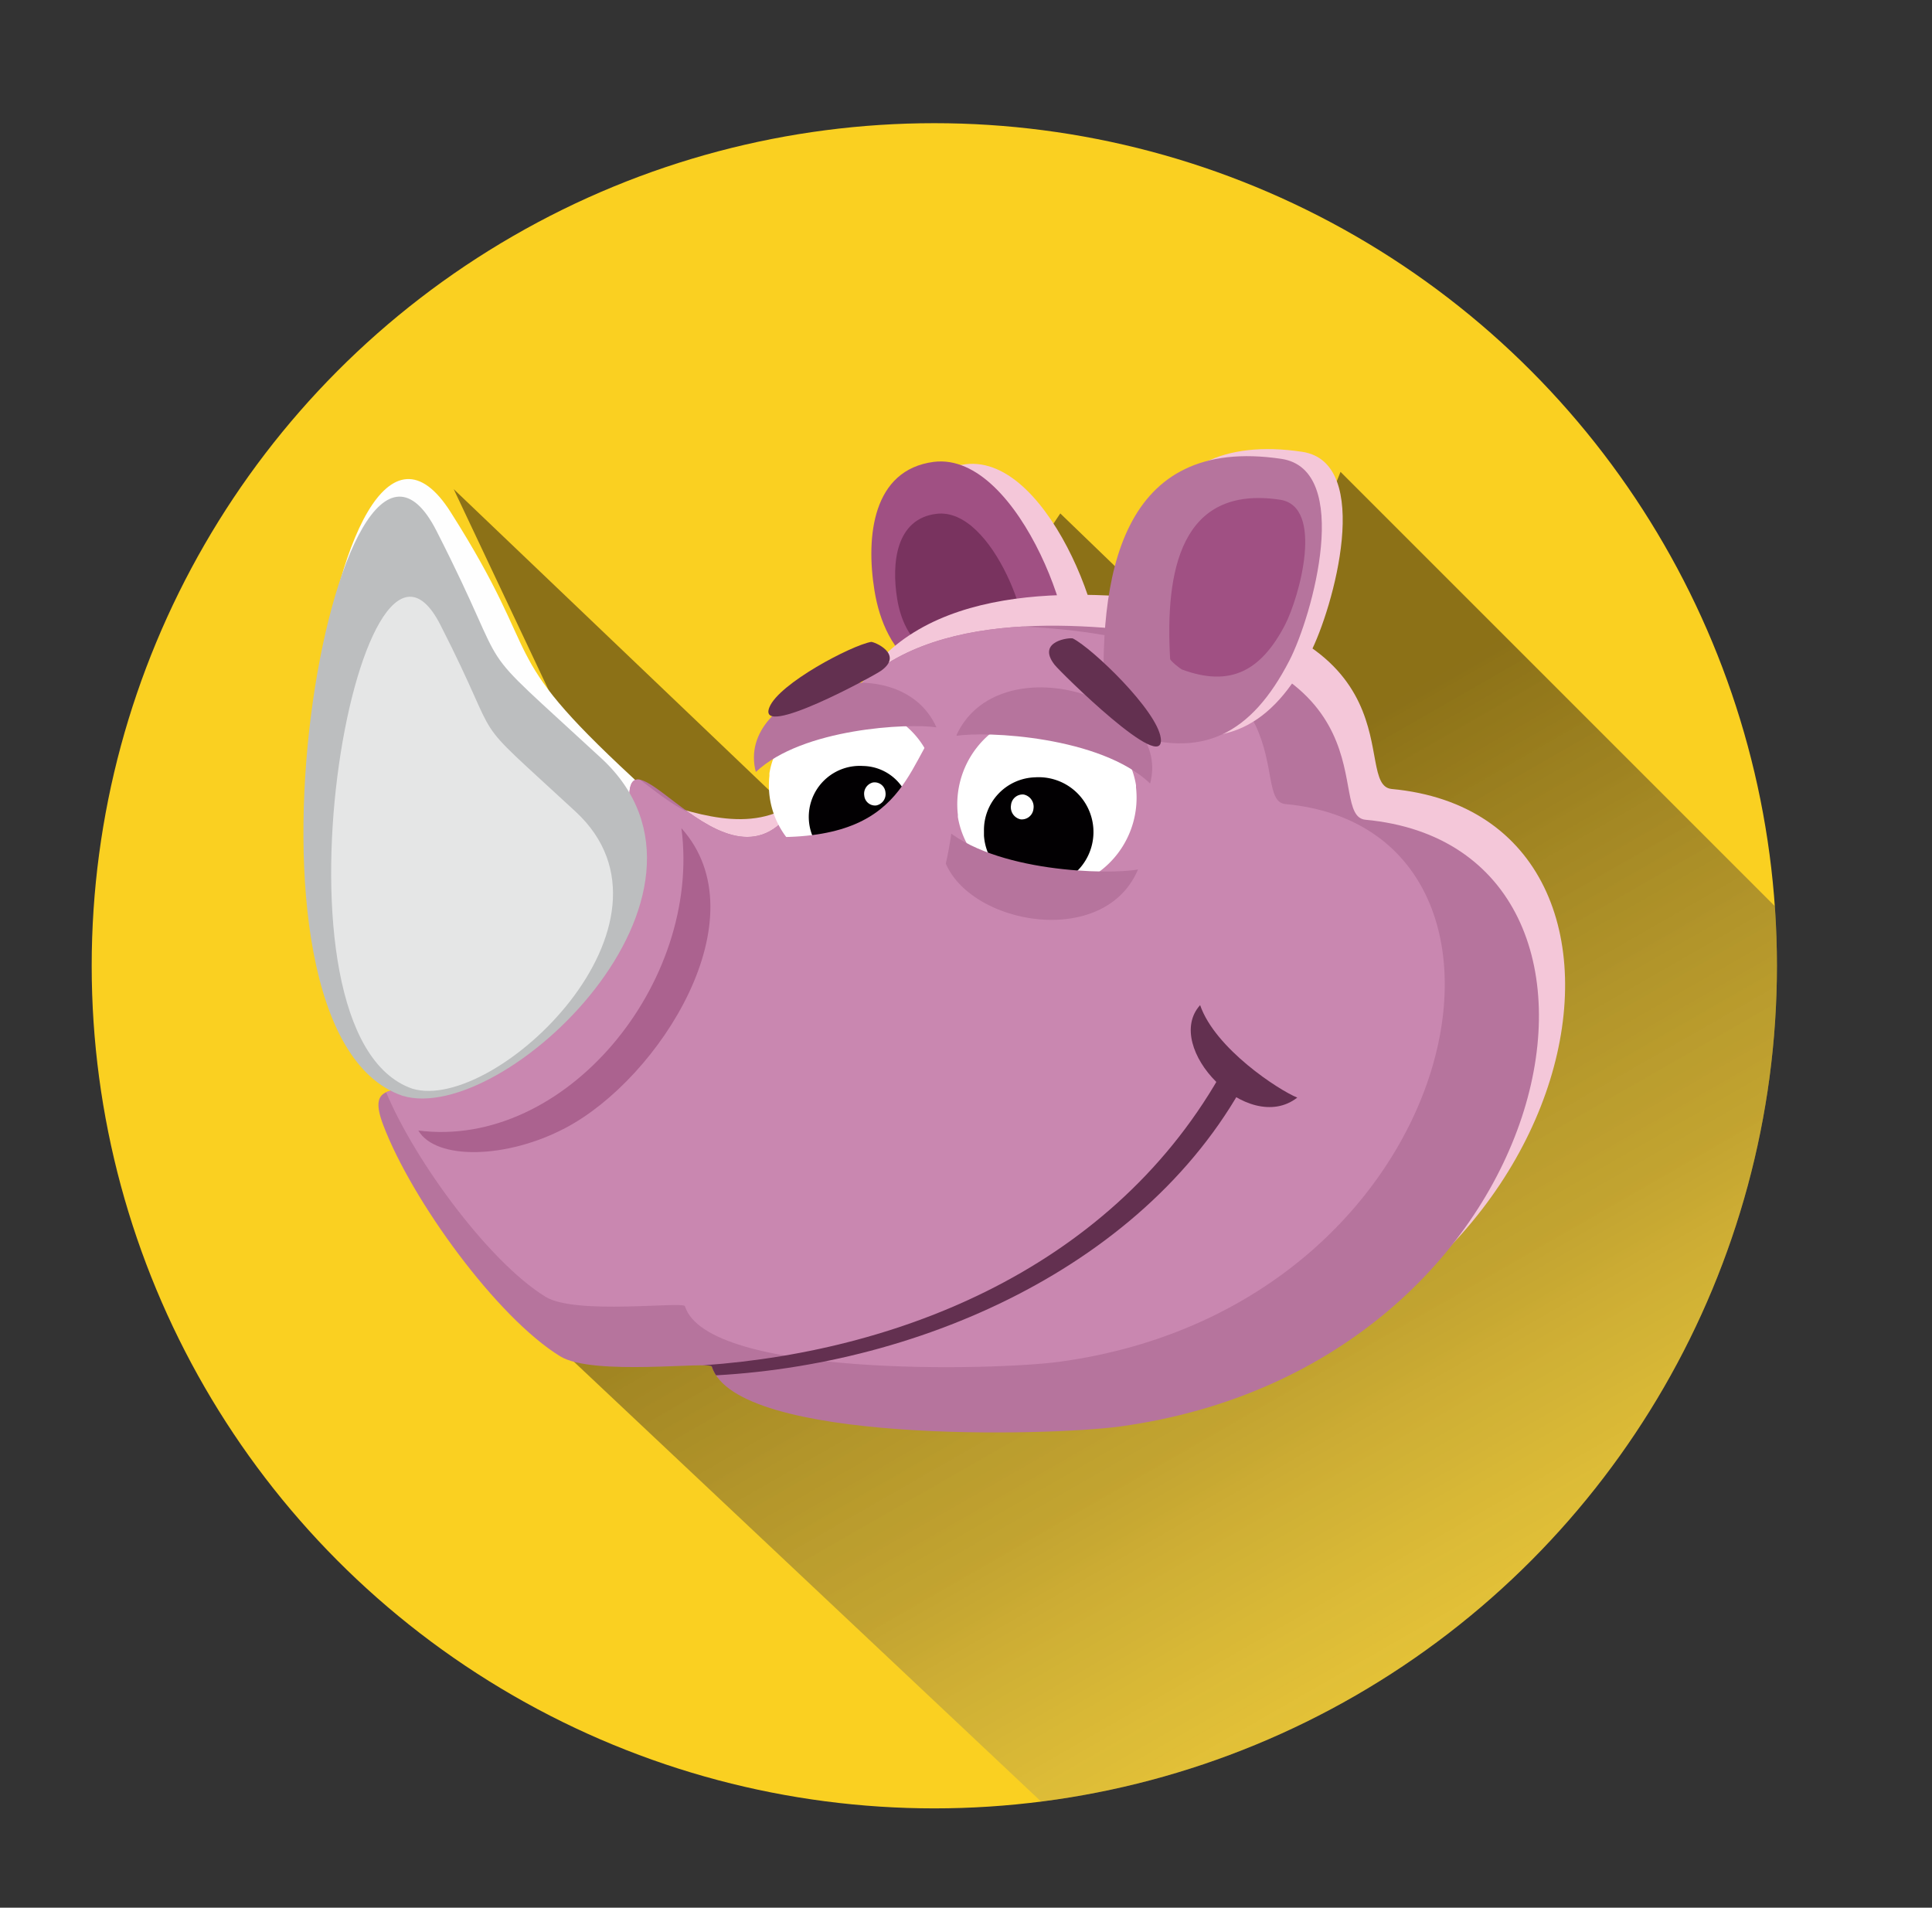 <svg id="图层_1" data-name="图层 1" xmlns="http://www.w3.org/2000/svg" xmlns:xlink="http://www.w3.org/1999/xlink" viewBox="0 0 243.57 240.51"><rect x="0" y="0" width="243.57" height="240.51" fill="#333333" stroke="none"/><defs><style>.cls-1{fill:none;}.cls-2{fill:#fad021;}.cls-3{clip-path:url(#clip-path);}.cls-10,.cls-11,.cls-13,.cls-14,.cls-15,.cls-16,.cls-17,.cls-18,.cls-4,.cls-5,.cls-6,.cls-7,.cls-8{fill-rule:evenodd;}.cls-4{opacity:0.5;isolation:isolate;fill:url(#未命名的渐变);}.cls-5{fill:#fefefe;}.cls-6{fill:#f4c7d9;}.cls-7{fill:#a05083;}.cls-8{fill:#79335f;}.cls-9{clip-path:url(#clip-path-2);}.cls-10{fill:#633050;}.cls-11{fill:#b6749d;}.cls-12{clip-path:url(#clip-path-3);}.cls-13{fill:#c987b0;}.cls-14{fill:#bcbebf;}.cls-15{fill:#e5e6e6;}.cls-16{fill:#fff;}.cls-17{fill:#020002;}.cls-18{fill:#ab628f;}</style><clipPath id="clip-path"><circle class="cls-1" cx="117.79" cy="121.76" r="106.23"/></clipPath><linearGradient id="未命名的渐变" x1="138.01" y1="131.99" x2="220.71" y2="-12.11" gradientTransform="matrix(1, 0, 0, -1, 0, 242)" gradientUnits="userSpaceOnUse"><stop offset="0" stop-color="#1e120d"/><stop offset="0.41" stop-color="#5a514d" stop-opacity="0.7"/><stop offset="1" stop-color="#e7e6e6" stop-opacity="0"/></linearGradient><clipPath id="clip-path-2"><path class="cls-1" d="M75.78,102.1c.51-8.72,23,13.67,30.31-10.38,5.19-17.06,25-17.64,38.86-16.25,34.87,3.49,25.3,23.49,30.5,24,38.26,3.55,25.3,68.81-30.95,76.5-8.88,1.21-48.31,2.19-51.41-7.55-.22-.71-15,1.23-19.11-1.3-8-4.91-18.72-19.68-22.31-29.15-3.8-10,11,2.56,21.26-15.61C77.39,114.48,80,112.18,75.78,102.1Z"/></clipPath><clipPath id="clip-path-3"><path class="cls-1" d="M79.35,100c.51-8.72,16.13,19.65,23.45-4.41C108,78.53,127.8,78,141.65,79.35c34.87,3.49,25.3,23.49,30.5,24,38.26,3.55,25.31,68.81-31,76.5-8.88,1.21-48.31,2.19-51.41-7.56-.22-.69-15,1.24-19.11-1.29-8-4.91-18.72-19.68-22.31-29.15-3.8-10,11,2.55,21.27-15.61C74.1,118.36,83.56,110.09,79.35,100Z"/></clipPath></defs><title>rhinoceros-01</title><g id="Layer_1" data-name="Layer 1"><circle class="cls-2" cx="117.79" cy="121.76" r="106.23"/><g class="cls-3"><path class="cls-4" d="M133.67,64.73l24,23.16L169,59.49l99.57,99.57s4.22,88.67-60.38,95.85-74.74-25.71-74.74-25.71L69.35,168.85l17.43-44.56L57.2,61.67l48.07,45.89Z"/></g><path class="cls-5" d="M52.83,137.11c-24-8.23-11.34-96.78,4-72.52C69,83.77,62.19,81.75,79.72,98,98.2,115,65.56,140.9,52.83,137.11Z"/><path class="cls-6" d="M138.13,85.44c3-3.43-5.47-28.27-16.42-26.91-7.71.95-8.6,9.38-7.47,16.25,1.26,7.76,6.53,15.24,21.67,10.13C136.22,84.8,138,85.61,138.13,85.44Z"/><path class="cls-7" d="M134.15,85.13c3-3.42-5.47-28.26-16.43-26.9-7.7,1-8.59,9.37-7.47,16.25,1.27,7.76,6.54,15.24,21.68,10.13C132.24,84.5,134,85.31,134.15,85.13Z"/><path class="cls-8" d="M128.89,82.54c2-2.26-3.61-18.65-10.84-17.76-5.09.63-5.68,6.19-4.94,10.73.84,5.12,4.32,10.06,14.31,6.69C127.63,82.13,128.78,82.66,128.89,82.54Z"/><path class="cls-6" d="M75.78,102.1c.51-8.72,23,13.67,30.31-10.38,5.19-17.06,25-17.64,38.86-16.25,34.87,3.49,25.3,23.49,30.5,24,38.26,3.55,25.3,68.81-30.95,76.5-8.88,1.21-48.31,2.19-51.41-7.55-.22-.71-15,1.23-19.11-1.3-8-4.91-18.72-19.68-22.31-29.15-3.8-10,11,2.56,21.26-15.61C77.39,114.48,80,112.18,75.78,102.1Z"/><g class="cls-9"><path class="cls-10" d="M159.66,133.57c-13.6,23.75-43.85,36.08-71.29,36.08l1.24-1.27c25.66-1.24,53.24-11.78,67.46-36.59Z"/></g><path class="cls-11" d="M79.35,100c.51-8.72,16.13,19.65,23.45-4.41C108,78.53,127.8,78,141.65,79.35c34.87,3.49,25.3,23.49,30.5,24,38.26,3.55,25.31,68.81-31,76.5-8.88,1.21-48.31,2.19-51.41-7.56-.22-.69-15,1.24-19.11-1.29-8-4.91-18.72-19.68-22.31-29.15-3.8-10,11,2.55,21.27-15.61C74.1,118.36,83.56,110.09,79.35,100Z"/><g class="cls-12"><path class="cls-13" d="M76.79,98.3c.48-8,14.82,18.06,21.55-4,4.77-15.68,23-16.2,35.71-14.93,32,3.21,23.26,21.59,28,22,35.16,3.26,23.25,63.24-28.45,70.31-8.16,1.12-44.4,2-47.25-7-.2-.64-13.77,1.14-17.56-1.18-7.36-4.51-17.21-18.09-20.51-26.8-3.49-9.22,10.08,2.35,19.55-14.34C72,115.17,80.66,107.56,76.79,98.3Z"/><path class="cls-10" d="M156.37,137.46c-13.61,23.75-43.86,36.08-71.3,36.08l1.24-1.27c25.66-1.24,53.24-11.78,67.46-36.59Z"/></g><path class="cls-6" d="M141.9,89.22c-1-17.63,2-35.29,22.26-32.26,9.05,1.35,3.94,19.73,1,25.43-4.75,9.21-11,12.65-20.85,9C144,91.24,141.92,89.64,141.9,89.22Z"/><path class="cls-11" d="M139.29,90.12c-1-17.63,2-35.29,22.26-32.27,9,1.36,3.94,19.74,1,25.44-4.75,9.2-11,12.65-20.85,9C141.35,92.13,139.31,90.54,139.29,90.12Z"/><path class="cls-7" d="M147.52,83.07c-.63-11,1.27-21.95,13.84-20.07,5.64.84,2.46,12.27.63,15.81-3,5.73-6.83,7.88-13,5.59C148.81,84.32,147.54,83.33,147.52,83.07Z"/><path class="cls-14" d="M50.74,138.15c-24-8.23-8.21-95.73,4.29-71.22C65.34,87.16,58.28,79.4,75.81,95.6,94.29,112.68,63.47,142,50.74,138.15Z"/><path class="cls-15" d="M52,137.26c-19.7-6.76-6.74-78.61,3.52-58.48C64,95.39,58.16,89,72.56,102.32,87.73,116.34,62.42,140.37,52,137.26Z"/><path class="cls-16" d="M130.59,89.92A11,11,0,0,1,143.22,99c0,.09,0,.19,0,.29a11.6,11.6,0,0,1-9.87,12.76A11,11,0,0,1,120.76,103c0-.09,0-.19,0-.29A11.6,11.6,0,0,1,130.59,89.92Z"/><path class="cls-17" d="M130.49,98a6.91,6.91,0,1,1-6.44,7.35c0-.2,0-.41,0-.61A6.65,6.65,0,0,1,130.49,98Z"/><path class="cls-16" d="M127.46,101.51a1.47,1.47,0,0,1,1.6-1.34h0a1.57,1.57,0,0,1,1.23,1.8,1.48,1.48,0,0,1-1.61,1.33h0A1.56,1.56,0,0,1,127.46,101.51Z"/><path class="cls-11" d="M118.86,104.25c-2.64,11,19.67,17.09,24.61,5.37C139.75,110.3,125.28,110,118.86,104.25Z"/><path class="cls-11" d="M145,98.78c2.91-11-19.26-17.64-24.46-6C124.27,92.15,138.73,92.81,145,98.78Z"/><path class="cls-16" d="M108.71,89.09A10.21,10.21,0,0,0,97,97.49c0,.11,0,.22,0,.33a10.8,10.8,0,0,0,9.19,11.88,10.21,10.21,0,0,0,11.74-8.4c0-.1,0-.2.05-.3A10.79,10.79,0,0,0,108.71,89.09Z"/><path class="cls-17" d="M108.81,96.57a6.43,6.43,0,1,0,6,6.84c0-.19,0-.38,0-.57a6.12,6.12,0,0,0-6-6.27Z"/><path class="cls-16" d="M111.63,99.88a1.37,1.37,0,0,0-1.48-1.24h-.05a1.46,1.46,0,0,0-1.14,1.67,1.37,1.37,0,0,0,1.48,1.24h0A1.46,1.46,0,0,0,111.63,99.88Z"/><path class="cls-11" d="M119.66,102.43c2.08,10.26-15.46,15.91-19.33,5C103.24,108.06,114.62,107.81,119.66,102.43Z"/><path class="cls-11" d="M95.29,97.33c-2.7-10.19,17.93-16.4,22.77-5.63C114.59,91.16,101.14,91.79,95.29,97.33Z"/><path class="cls-10" d="M135.27,80.5c2.46,1.25,10.61,9.06,11.07,12.56.63,4.81-12.67-8.33-13.38-9.24C130.57,80.77,135,80.34,135.27,80.5Z"/><path class="cls-10" d="M109.81,80.93c-2.49.45-11.6,5.23-12.81,8.24-1.67,4.14,13.27-4,14.11-4.63C114,82.45,110.13,80.86,109.81,80.93Z"/><path class="cls-10" d="M151.3,126.72c-4.76,5.28,6,16.53,12.25,11.66C161.26,137.46,153.2,132.23,151.3,126.72Z"/><path class="cls-13" d="M120,89.26c-5.89,6.06-4.66,16.32-22.09,16.28-8,0-10.33,12.6,16.32,11.67C120.25,117,121.7,93.09,120,89.26Z"/><path class="cls-18" d="M52.74,142.53c2.22,3.78,11.17,3.58,18.58-.34C83.21,135.9,96,115.65,85.91,104.42,88.46,124,71.22,144.9,52.74,142.53Z"/></g></svg>